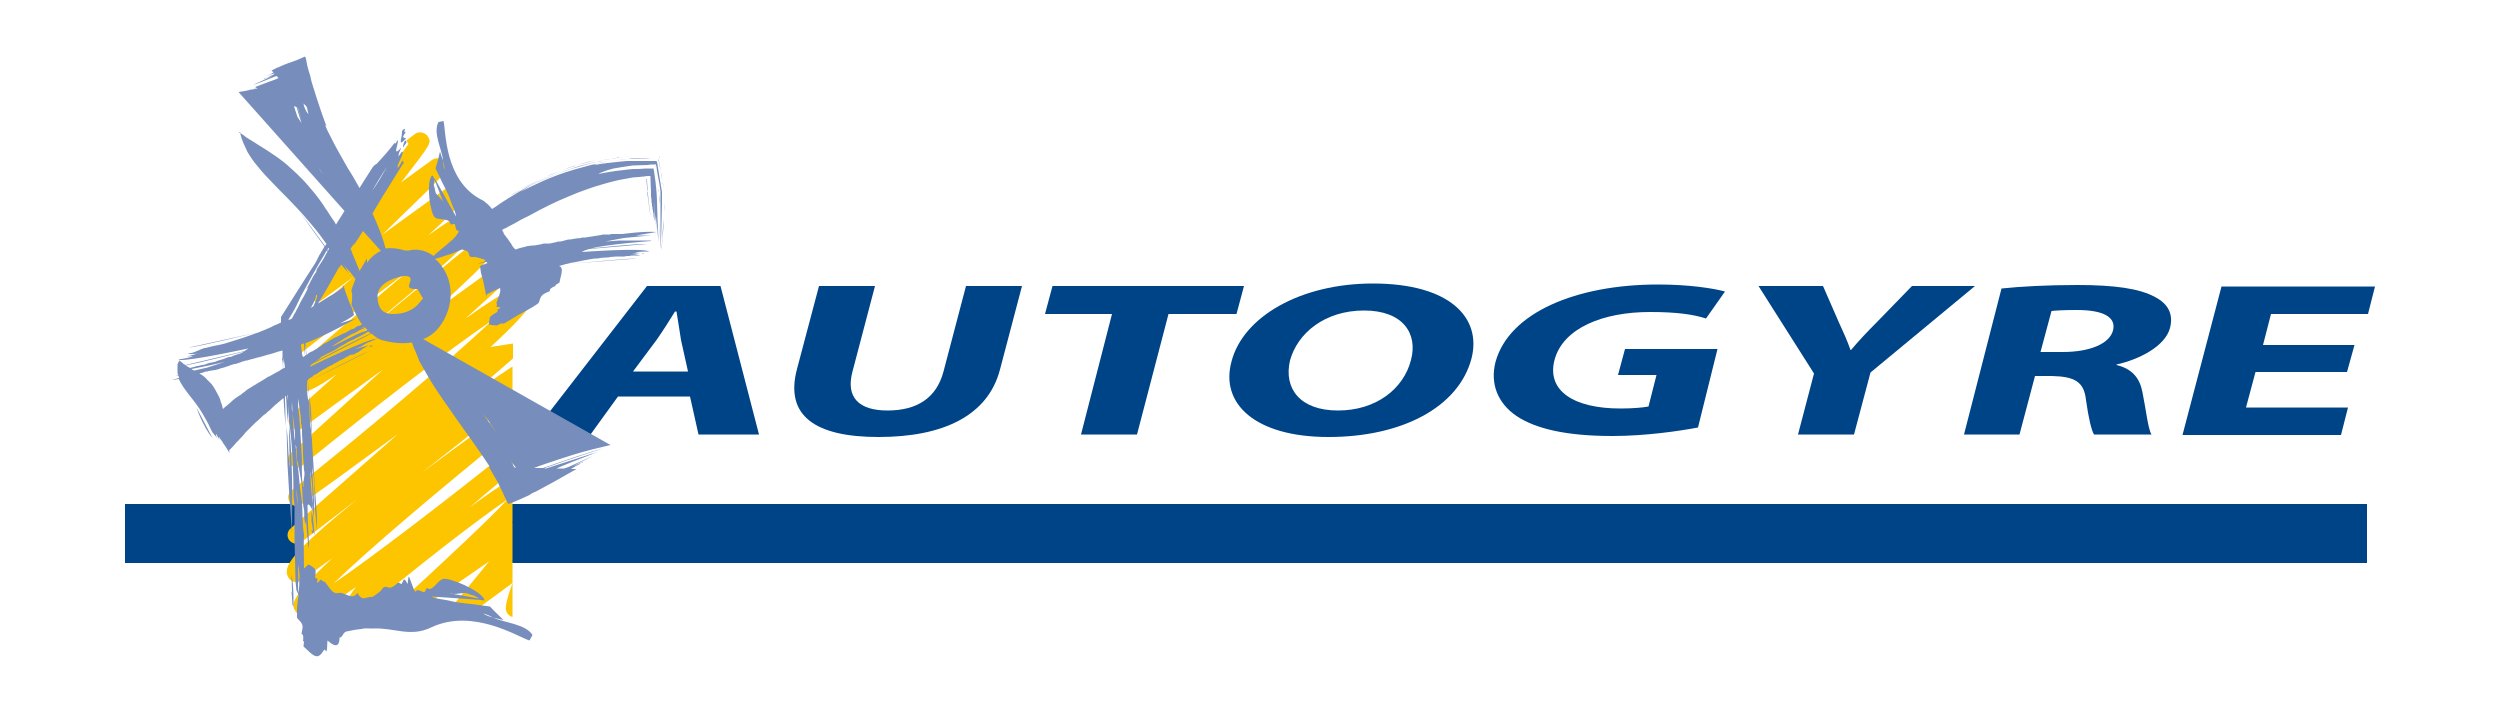 <?xml version="1.0" encoding="utf-8"?>
<!-- Generator: Adobe Illustrator 21.0.2, SVG Export Plug-In . SVG Version: 6.00 Build 0)  -->
<svg version="1.1" id="Calque_2" xmlns="http://www.w3.org/2000/svg" xmlns:xlink="http://www.w3.org/1999/xlink" x="0px" y="0px"
	 viewBox="0 0 500 142.7" style="enable-background:new 0 0 500 142.7;" xml:space="preserve">
<style type="text/css">
	.st0{fill:#004488;}
	.st1{fill:#FDC400;}
	.st2{fill:#778EBC;}
</style>
<rect x="25" y="100.8" class="st0" width="35.4" height="11.8"/>
<rect x="102.4" y="100.8" class="st0" width="371" height="11.8"/>
<path class="st1" d="M98.1,69.4c9.8-9,9-10.1,8.1-11.4c-0.3-0.5-0.8-0.7-1.4-0.8c-0.8-0.1-2.1-0.3-11.7,6.5l9.4-8.5
	c0.7-0.6,0.8-1.6,0.2-2.3c-0.7-1-1.4-1-2.6-0.2l0,0l-0.1,0.1c-0.4,0.3-1,0.6-1.6,1.1l-4.7,3.4c-2.1,1.5-4.5,3.3-7.2,5.2
	c14.1-12.8,13.7-13.4,12.7-14.7c-0.3-0.4-0.8-0.7-1.3-0.7c-1.3-0.2-2.1,0.4-13.3,9.7c-3.8,3.2-9.3,7.7-14.1,11.5
	c1.9-1.6,3.9-3.3,5.8-4.8c18.5-15.4,21.2-18.3,19.5-20.8C95.5,42.3,95,42,94.5,42c-0.5-0.1-1.4-0.2-8.9,5.1c7.1-6.4,7.9-8,6.7-9.5
	c-0.3-0.4-0.7-0.6-1.1-0.7c-0.5-0.1-0.9,0-1.3,0.3l-13.4,9.7c1.6-1.6,3.2-3.1,4.5-4.4c9-8.7,9-8.7,7.9-10.1c-0.6-0.8-1.7-1-2.5-0.4
	l-6.2,4.5c0.1-0.2,0.2-0.3,0.4-0.5c5.7-7.4,5.8-7.5,4.9-8.8c-0.3-0.4-0.7-0.6-1.2-0.7c-0.5-0.1-0.9,0-1.3,0.3c0,0-1.5,1.1-1.7,1.3
	l0.4,0.7c-0.9,1.3-2.5,3.3-3.9,5.1c-7.1,9.2-7.5,9.8-6.4,11.2c0.3,0.4,0.7,0.7,1.2,0.7C60.6,57.7,60.9,58.1,62,59.6
	c0.3,0.4,0.7,0.6,1.1,0.7c0.5,0.1,0.9,0,1.3-0.3l6.4-4.7C58,66.4,56.7,68.1,58.1,70c0.3,0.4,0.7,0.6,1.2,0.7c0.5,0.1,1-0.1,1.3-0.4
	c7.3-5.7,15-11.6,21.3-16.3c-2.7,2.3-5.5,4.6-7.8,6.6c-16,13.4-17.5,15-16,17c0.4,0.5,1,0.9,1.6,0.9c1.4,0.2,3.8-1,7.7-3.7
	c-1.9,1.7-3.6,3.2-4.8,4.3l-3.1,2.8c-0.4,0.3-0.7,0.6-1,0.9l0,0l0,0c-0.8,0.8-1.1,1.5-0.4,2.4c0.3,0.4,0.7,0.6,1.1,0.7
	c0.5,0.1,0.9,0,1.3-0.3c4.5-3.3,10.3-7.5,16.1-11.7L58.3,90.5c-0.7,0.6-0.8,1.7-0.2,2.4c0.6,0.7,1.7,0.8,2.4,0.2
	c13.9-11.3,29.3-23.2,37.9-29c-8.5,8.1-26.5,23.2-40.1,34c-0.5,0.4-0.8,1.1-0.6,1.8c0.2,0.7,0.7,1.2,1.4,1.3
	c0.3,0.1,0.5,0.1,1.3-0.4l0,0c0,0,0.2-0.1,0.4-0.4c1.1-0.7,3.1-2.2,6.9-4.9c3.3-2.4,7.5-5.5,11.9-8.7c-7.3,6.4-15,13.2-21.5,18.9
	c-0.7,0.6-0.8,1.7-0.2,2.4s1.7,0.9,2.4,0.3c3.4-2.6,7.2-5.5,11.2-8.6c-13.1,10.7-15.3,13.6-13.7,15.9c0.3,0.4,0.7,0.6,1.2,0.7
	c0.6,0.1,0.8,0.1,7.5-4.8c-9,8.4-8.2,9.5-7.3,10.8c0.3,0.5,0.8,0.7,1.4,0.8c0.1,0,0.2,0,0.4,0c0.9,0,2.8-0.6,10.2-5.8
	c-2.2,2.7-2.1,3.9-1.4,4.9c0.3,0.4,0.7,0.6,1.2,0.7s1-0.1,1.3-0.4c10.8-9,22.7-18.3,29.2-22.7c-4.5,4.8-12.4,12-16,15.4
	c-1.5,1.4-2.7,2.5-3.6,3.3c-1.5,1.4-2.5,2.4-1.6,3.7c0.3,0.4,0.7,0.6,1.1,0.7c0.5,0.1,0.9,0,1.3-0.3l15.1-10.4
	c-2.1,2.6-4.5,5.5-6.8,8.3c-0.5,0.6-0.5,1.5-0.1,2.2c0.3,0.4,0.7,0.6,1.2,0.7c0.9,0.1,0.9,0.1,10.4-6.9v-4.4c-0.1,0-0.1,0.1-0.2,0.1
	c0.1-0.1,0.1-0.1,0.2-0.2v-7.6h-0.1c0,0,0,0,0.1-0.1v-8.7c-2.3,1.3-5.2,3.3-8.6,5.8c3-2.6,5.8-4.9,7.7-6.5c0.3-0.3,0.6-0.5,1-0.8
	v-4.8c-13.6,10.9-28,21.9-35.9,27.3c7-6.8,21.3-18.9,35.8-30.6v-4.8c-2.9,2-8.2,5.9-18.1,13.2c1-0.8,1.9-1.5,2.8-2.2
	c7.2-5.6,12-9.5,15.3-12.3v-6.7c-1.7,1.1-4.2,2.8-7.9,5.4c2.1-1.9,4-3.6,5.8-5.1c0.8-0.7,1.5-1.3,2.2-1.9v-3L98.1,69.4z"/>
<path class="st1" d="M102.5,116.6c-1.8,5-1.4,5.5-1,6.1c0.2,0.3,0.6,0.6,1,0.7V116.6z"/>
<path class="st0" d="M123.6,79.3l-5.5,7.6h-11.7l23-29.7h14.7l7.7,29.7h-12.1l-1.7-7.6H123.6z M137.6,74.3l-1.4-6.3
	c-0.3-1.8-0.6-4-0.9-5.7H135c-1.1,1.8-2.5,4-3.7,5.7l-4.7,6.3H137.6z"/>
<path class="st0" d="M175,57.2l-4.5,17.1c-1.4,5.2,1.3,7.8,7,7.8c5.9,0,9.8-2.5,11.2-7.8l4.5-17.1h11.2L200,73.9
	c-2.4,9.2-11.3,13.5-24.3,13.5c-12.6,0-18.8-4.2-16.3-13.6l4.4-16.6L175,57.2L175,57.2z"/>
<path class="st0" d="M222.4,62.8H209l1.5-5.6h38.3l-1.5,5.6h-13.6l-6.3,24.1h-11.2L222.4,62.8z"/>
<path class="st0" d="M265.7,87.4c-14.7,0-21.7-6.7-19.4-15.1c2.3-8.9,13.7-15.6,28.3-15.6c15.3,0,21.8,6.8,19.7,15
	C291.7,81.5,280.3,87.4,265.7,87.4L265.7,87.4z M267.6,82.1c7.6,0,13.1-4.3,14.6-10.1c1.4-5.3-1.6-9.9-9.4-9.9s-13.3,4.5-14.8,10
	C256.7,77.7,260,82.1,267.6,82.1L267.6,82.1L267.6,82.1z"/>
<path class="st0" d="M339.6,85.5c-3.7,0.7-10.5,1.7-17.1,1.7c-9.1,0-15.3-1.4-19.2-4c-3.8-2.6-5.3-6.5-4.2-10.8
	c2.7-9.9,16.2-15.5,32.5-15.5c6.4,0,11.2,0.8,13.4,1.4l-3.8,5.4c-2.5-0.8-5.7-1.3-11.2-1.3c-9.4,0-17.4,3.2-19.1,9.6
	c-1.6,6.2,3.9,9.7,13.2,9.7c2.5,0,4.6-0.2,5.6-0.4l1.6-6.3h-7.7l1.4-5.2h18.5L339.6,85.5z"/>
<path class="st0" d="M359.6,86.9l3.2-12.2l-11.1-17.5h12.9l3.1,7.1c1,2.2,1.7,3.7,2.4,5.7h0.1c1.6-1.9,3.2-3.6,5.3-5.7l6.9-7.1H395
	l-20.9,17.3l-3.3,12.4H359.6z"/>
<path class="st0" d="M400.3,57.7c3.7-0.4,9.1-0.7,15.2-0.7c7.4,0,12.4,0.7,15.5,2.4c2.7,1.4,3.7,3.5,3,6.2c-1,3.7-6.2,6.3-10.7,7.3
	V73c3.3,0.8,4.7,2.8,5.2,5.5c0.7,3.4,1.1,7.3,1.8,8.4h-11.5c-0.5-0.8-1.1-3.3-1.6-6.9c-0.4-3.7-2.3-4.7-6.9-4.8H407l-3.1,11.7h-11.1
	L400.3,57.7z M408.1,70.4h4.4c5.6,0,9.4-1.7,10.1-4.3c0.7-2.7-2-4.1-7.2-4.1c-2.7,0-4.3,0.1-5.1,0.2L408.1,70.4z"/>
<path class="st0" d="M469.4,74.4h-18.3l-1.9,7.1h20.4l-1.4,5.5h-31.7l7.8-29.7H475l-1.4,5.5h-19.4l-1.6,6.2h18.3L469.4,74.4z"/>
<path class="st2" d="M81.4,28.7v0.1V28.7C81.5,28.7,81.5,28.7,81.4,28.7z"/>
<path class="st2" d="M81.1,27.8c0,0.1,0,0.2-0.1,0.3c0.1-0.2,0.2-0.4,0.2-0.4h0l0,0c-0.2-0.1-0.5-0.1-0.6-0.4
	c0.1-0.2,0.4-0.6,0.5-0.8c0-0.3-0.2-0.1-0.3-0.2c0.1-0.2,0.3-0.4,0.2-0.4c-0.1-0.2-0.3-0.1-0.6,0.3C80.5,27.4,79.4,29.6,81.1,27.8z"
	/>
<path class="st2" d="M81.3,28.5c0-0.2-0.1-0.4-0.3-0.4c-0.3,0.6-0.4,1-0.4,1.4L81.3,28.5z"/>
<path class="st2" d="M58.4,118.4c0,0,0.1,0,0,0.2C58.4,118.5,58.4,118.5,58.4,118.4c0,0-0.1,0-0.1-0.1c0.1,0.8,0.1,1.8,0.2,2.7
	l0.2,0.3c0-2.3,0-4.5-0.4-6.4C58.3,116.2,58.4,117.1,58.4,118.4z"/>
<path class="st2" d="M59,121.5v0.2C59.1,121.5,59,121.5,59,121.5z"/>
<path class="st2" d="M53.1,15.6C53.1,15.6,53.1,15.6,53.1,15.6c-0.1,0-0.2,0-0.2,0c0,0-0.4,0.3,0,0.1c0.1,0,0.2-0.1,0.3-0.2
	c0,0,0.1,0,0.1-0.1c0,0,0,0,0,0c0,0,0,0,0,0C53.2,15.5,53.2,15.6,53.1,15.6z"/>
<path class="st2" d="M70.1,55.1c-0.1-0.1-0.2-0.2-0.3-0.4c0.1,0.2,0.2,0.3,0.2,0.4C70,55.1,70.3,55.3,70.1,55.1z"/>
<path class="st2" d="M68.5,54l0.3,0.4C68.7,54.3,68.6,54.2,68.5,54z"/>
<path class="st2" d="M132.7,35.9c0.1,0.5,0.2,1.1,0.3,1.5C132.9,36.9,132.8,36.4,132.7,35.9z"/>
<path class="st2" d="M132.7,43.7c-0.2,3.4-0.4,5.9-0.4,6.7c0-0.2,0-0.5,0.1-1c0-0.1,0-0.3,0-0.5c0.1-0.5,0.1-1.1,0.2-1.7
	c-0.1,0.6-0.1,1.1-0.2,1.7c0-0.6,0.1-1.5,0.2-2.4C132.7,45.7,132.7,44.7,132.7,43.7z"/>
<path class="st2" d="M121.9,31.8c0.1,0,0.1,0,0.2,0c-0.1,0-0.2,0-0.3,0l-1,0.2c-0.1,0-0.1,0-0.2,0c0.1,0,0.2,0,0.3,0L121.9,31.8z"/>
<path class="st2" d="M119.4,32.4c0.4-0.1,0.9-0.2,1.3-0.3C120.2,32.2,119.8,32.2,119.4,32.4z"/>
<path class="st2" d="M124.6,31.4l1.3-0.1c0,0-0.1,0-0.1,0L124.6,31.4c-0.4,0-0.6,0.1-0.9,0.1c-0.1,0-0.3,0-0.4,0.1
	c0.2,0,0.4,0,0.5-0.1C124.1,31.5,124.3,31.4,124.6,31.4z"/>
<path class="st2" d="M122.1,31.8c0.4-0.1,0.8-0.1,1.2-0.2C122.9,31.6,122.5,31.7,122.1,31.8z"/>
<path class="st2" d="M131.8,31.3C131.8,31.3,131.7,31.3,131.8,31.3c0,0.1,0,0.2,0.1,0.4C131.9,31.5,131.9,31.4,131.8,31.3z"/>
<path class="st2" d="M101.9,39.2c0,0,0.1,0,0.1-0.1C101.9,39.2,101.9,39.2,101.9,39.2z"/>
<path class="st2" d="M109.4,35.3c0.9-0.4,1.9-0.8,2.9-1.2C111.3,34.5,110.3,34.8,109.4,35.3z"/>
<path class="st2" d="M87.6,50.5c0.4-0.3,0.8-0.7,1.2-1.1C88.4,49.8,88,50.1,87.6,50.5z"/>
<path class="st2" d="M102,39.2c0.3-0.2,1.1-0.6,2.1-1.2C103,38.5,102.3,39,102,39.2z"/>
<path class="st2" d="M104.1,37.9c1-0.5,3-1.6,5.3-2.6C107.1,36.3,105.1,37.3,104.1,37.9z"/>
<path class="st2" d="M112.5,34c1.1-0.4,2-0.7,2.9-1C114.5,33.2,113.6,33.6,112.5,34z"/>
<path class="st2" d="M115.4,33c2-0.5,3.3-0.9,3.8-0.9C118.7,32.1,117.3,32.4,115.4,33z"/>
<path class="st2" d="M132,47.8c0-0.7,0-2-0.1-3.4C131.9,45.9,132,47.1,132,47.8z"/>
<path class="st2" d="M131.8,38.3c0-0.1,0-0.3-0.1-0.4C131.7,38,131.7,38.2,131.8,38.3z"/>
<path class="st2" d="M131.8,38.8c0,0.7,0,1.4,0.1,2C131.9,40.1,131.9,39.5,131.8,38.8z"/>
<path class="st2" d="M131,33.1c0,0.1,0.1,0.3,0.1,0.4C131.1,33.4,131.1,33.2,131,33.1z"/>
<path class="st2" d="M124.9,36.3c-0.9,0.1-1.6,0.2-2.4,0.4C123.3,36.5,124.1,36.4,124.9,36.3z"/>
<path class="st2" d="M129.4,38.2v0.3l0.1,0.4c0.3,2.3,0.5,3.9,0.6,4.4c0-0.5-0.3-2.1-0.5-4.4l-0.1-0.4L129.4,38.2
	c0.1-0.2,0.1-0.3,0.1-0.5l-0.1-1.6V36c0,0,0-0.1,0-0.2l-0.1,0c0,0,0,0.1,0,0.2v0.1l0.1,1.4v0.2C129.4,37.9,129.4,38,129.4,38.2z"/>
<path class="st2" d="M122.5,36.7c-0.5,0.1-1,0.2-1.4,0.3C121.6,36.9,122,36.8,122.5,36.7z"/>
<path class="st2" d="M115.9,38.4c0,0,1.3-0.4,3.2-0.9C117.1,38,115.9,38.4,115.9,38.4z"/>
<polygon class="st2" points="128.2,35.9 129.3,35.8 129.3,35.8 "/>
<path class="st2" d="M116,92.6c0.1,0,0.2-0.1,0.3-0.1c0,0,0,0,0,0c0.1,0,0.1,0,0.2,0c0,0,0.4-0.3,0-0.1c-0.1,0-0.2,0.1-0.3,0.1
	l0.1,0L116,92.6z"/>
<path class="st2" d="M132.9,40.1c0-0.3,0-0.7,0-1c0,0.6,0,1.1,0,1.6C132.9,40.5,132.9,40.3,132.9,40.1z"/>
<path class="st2" d="M132.9,40.7c0,0.6-0.1,1.1-0.1,1.7C132.8,41.9,132.8,41.3,132.9,40.7z"/>
<path class="st2" d="M132.3,50.4c0,0.1,0,0.1,0,0.1C132.3,50.5,132.3,50.5,132.3,50.4z"/>
<path class="st2" d="M131.3,45.5c0-0.2-0.1-0.6-0.2-1.4C131.2,44.8,131.2,45.4,131.3,45.5C131.2,45.5,131.3,46,131.3,45.5z"/>
<path class="st2" d="M132.5,36.5c0.1,0.3,0.1,0.6,0.2,0.9c0,0.1,0.1,0.2,0.1,0.4c-0.1-0.3-0.1-0.6-0.2-1
	C132.6,36.6,132.6,36.6,132.5,36.5z"/>
<path class="st2" d="M132.9,38.3c0,0,0-0.1,0-0.1c0-0.1,0-0.1,0-0.2C132.9,38.1,132.9,38.2,132.9,38.3z"/>
<path class="st2" d="M131.8,32.3v-0.2V32c0-0.1,0-0.1-0.1-0.1h0c0,0,0,0.1,0,0.1c0.1,0.5,0.2,1.1,0.3,1.6c0.2,0.9,0.4,1.9,0.5,2.8
	c-0.2-1-0.4-2.1-0.5-3.1L131.8,32.3z"/>
<path class="st2" d="M62.9,106.8c-0.1-1.1-0.2-2.2-0.3-3.3c-0.1-0.5-0.2-0.9-0.3-1.2c0,0.6,0,1.3,0,2c0.2,1,0.3,1.7,0.3,2
	c0.1,0.2,0.2,0.4,0.3,0.7V106.8z"/>
<path class="st2" d="M62.6,106.3C61.9,105,62.7,107.7,62.6,106.3L62.6,106.3z"/>
<path class="st2" d="M74.4,69.3c0,0,0.4-0.5-0.6,0C74.1,69.3,74.3,69.3,74.4,69.3z"/>
<path class="st2" d="M57.8,84.8C57.8,84.9,57.8,84.9,57.8,84.8c0-0.1,0-0.2,0-0.4C57.8,84.5,57.8,84.7,57.8,84.8z"/>
<path class="st2" d="M58.4,106.7c0.1-7.7,0.1-15.2-0.6-21.8c0,2.9,0.1,5.9,0.2,8.7c-0.3-2.1-0.4-4.2-0.5-6.4
	c-0.1-0.6-0.1-1.3-0.2-1.9c0.1,2.5,0.1,5,0.2,7.6c0.2,4.1,0.5,8.3,0.8,12.4C58.3,105.8,58.4,106.2,58.4,106.7z"/>
<path class="st2" d="M37.8,69.5c1.2,0,13.6-3,13.6-3L37.8,69.5z"/>
<path class="st2" d="M40.6,84.6c0.4,0.8,0.8,1.5,1.2,2.1c0.4,0.6,0.8,1,0.8,1.1l-3.3-6.3C39.3,81.5,39.8,83.1,40.6,84.6z"/>
<path class="st2" d="M131.1,31.7h-0.8c-1,0.1-2.1,0.1-3.1,0.1h-0.8H126h-0.3l-1,0.1l-2.1,0.2c-1.4,0.2-2.7,0.5-4,0.8
	c-1.3,0.3-2.5,0.7-3.7,1c-2.4,0.7-4.5,1.5-6.3,2.3c-1.8,0.8-3.2,1.5-4.2,2c-0.4,0.2-0.7,0.3-0.9,0.5c0.9-0.5,1.8-1.1,2.6-1.6l1-0.5
	l2.8-1.2c1-0.4,2.2-0.9,3.4-1.3c0.3-0.1,0.5-0.2,0.8-0.3c1.6-0.4,3.3-1,5.1-1.4c0.1,0,0.1,0,0.2,0c-0.1,0-0.2,0-0.3,0
	c-1.9,0.4-3.6,0.9-5.1,1.4c-0.3,0.1-0.5,0.2-0.8,0.3c-1.3,0.5-2.4,0.9-3.4,1.3l-2.8,1.2l-1,0.5c-1.3,0.7-2.6,1.5-3.9,2.3
	c-0.3,0.2-0.6,0.3-0.8,0.5c-0.2,0.1-0.3,0.2-0.5,0.3c-0.3,0.2-0.6,0.4-0.9,0.6c-0.5,0.4-1,0.7-1.5,1l0,0c-0.1-0.2-0.3-0.3-0.4-0.5
	c0,0,0,0,0,0c-0.1-0.1-0.3-0.3-0.4-0.4c0,0,0,0-0.1-0.1c-0.1-0.1-0.3-0.2-0.5-0.4c0,0-0.1-0.1-0.1-0.1c-0.2-0.1-0.4-0.3-0.7-0.4
	c-7.4-3.9-7-13.9-7.5-15.7l-1,0.2c-1.2,2.2,0.8,5.7,0.9,7.7c0.2,0.7,0.3,1.2,0.3,1.7c0,0.4-0.2-0.4-0.3-1.7
	c-0.2-0.5-0.4-1.1-0.6-1.8c-0.3,1.3-0.6,2.5-0.9,3.4c0.2,0.4,0.4,0.8,0.6,1.2c0.8,1.9,1.9,3.5,2.5,5.5c0.2,0.7,1,2.1,1,2.9l-4.3-7.7
	c0,0.1,0,0.2,0,0.3l1.7,4.4c0.1,0.2,0.2,0.5,0.3,0.8l-0.3-0.8c-0.4-0.6-0.9-1-1.4-1.6c-0.2-0.4-0.2-1.1-0.4-1.5
	c-0.1-0.4,0-0.9,0.1-1.3l-0.3-0.7c-0.1,0-0.1-0.1-0.2-0.1c-1.3,1.5-0.3,7.8,0.6,8.4c0.6,0.5,2.3,0.2,2.9,0.8c0.2,0.2,0,0.6,0.4,0.6
	c0.2-0.1,0.4-0.1,0.6-0.1c0.4,0.4,0,1.4,0.8,1.3c0,0,0,0,0,0.1c0,0,0,0,0,0c0,0,0,0.1,0,0.1c0,0,0,0,0,0.1c0,0.1-0.1,0.1-0.1,0.2
	c0,0,0,0,0,0c-0.1,0.1-0.1,0.2-0.2,0.3c0,0-0.1,0.1-0.1,0.1c0,0.1-0.1,0.1-0.1,0.2c0,0,0,0.1-0.1,0.1c-0.8,0.7-1.6,1.4-2.2,2
	c0.7-0.6,1.4-1.2,2.1-1.9c0,0,0,0,0,0c-0.2,0.2-0.3,0.4-0.4,0.5c-0.8,0.7-1.5,1.3-2.2,1.8c-0.3,0.3-0.6,0.5-0.8,0.7l0,0
	c0,0,0.1-0.1,0.1-0.1c-0.4,0.3-0.7,0.6-1,0.9c-2.5-1.9-4.9-1.1-4.9-1.1H81c0,0-2.1-0.7-3.9-0.4c-0.6-2.5-1.6-4.8-2.6-7
	c1.5-2.6,3-5,4.7-7.7c0.5-0.8,1-1.6,1.5-2.4c0.4-0.6-0.6,0.2,0-0.8l-0.1,0.1c-0.4,0.7-0.8,1.5-1,1.6c-0.4,0.1,0.4-1.4,0.8-2.4
	c0-0.1,0-0.1,0-0.2c0,0,0.1-0.1,0.2-0.3v-0.1c-0.1,0-0.2-0.1-0.2-0.2l-0.7,1c0-0.4,0.1-0.8,0.4-1.4c0.1-0.1,0.1-0.3,0.2-0.4
	c-1.9,2-0.7-0.3-0.7-1.5c-0.2,0.2-0.3,0.4-0.5,0.7c-0.1,0-0.2-0.1-0.2-0.1c-1.3,1.7-2.2,2.7-3.5,4.1c-0.3,0.3-0.5,0.2-0.9,0.8
	c-0.9,1.4-1.8,2.8-2.6,4.1c0,0,0,0,0,0c-0.8-1.4-1.5-2.7-2.3-3.9c-1.3-2.3-2.6-4.5-3.6-6.6c-0.4-0.7-0.7-1.4-1-2.1l0.3,0.3
	c0,0-0.4-1.1-1-2.8c-0.6-1.7-1.3-3.9-2-6.2l-0.2-0.9l-0.1-0.4l-0.2-0.6c-0.2-0.7-0.4-1.4-0.5-2.1c-0.1-0.3-0.1-0.8-0.3-1
	c-0.3,0.1-0.6,0.3-0.9,0.4c-0.6,0.3-1.2,0.5-1.8,0.7c-0.6,0.2-1.1,0.4-1.6,0.6c-0.2,0.1-0.5,0.2-0.7,0.3c-0.2,0.1-0.3,0.2-0.5,0.2
	c-0.6,0.3-1,0.5-1.2,0.6l0.4,0.4c-0.2,0.1-0.4,0.2-0.5,0.3c-0.4,0.2-0.7,0.4-1,0.5c0,0,0,0,0,0c0.3-0.1,0.8-0.3,1.2-0.5
	c0,0,0,0,0.1,0c0.1,0,0.2-0.1,0.3-0.1l0.1,0.1l-1.8,0.9l1.5-0.6c-0.4,0.2-1.4,0.7-2.3,1.1c-0.9,0.4-1.7,0.8-1.7,0.8
	c0.7-0.2,2.1-0.8,3.9-1.5c0.3-0.1,0.5-0.2,0.8-0.3l0.4,0.4c-0.1,0.1-0.3,0.1-0.4,0.2c-1.9,0.7-3.5,1.3-4.3,1.6l0.3,0.1
	c-0.3,0.1-0.5,0.2-0.8,0.3c0,0,0,0,0,0c0.2-0.1,0.5-0.1,0.8-0.2l0.2,0.1c-0.5,0.1-1,0.2-1.6,0.3c0,0,0,0,0,0c0.1,0,0.3-0.1,0.5-0.2
	c0,0,0,0,0,0c-0.1,0-0.2,0.1-0.3,0.1c0,0,0,0,0,0c-0.1,0-0.1,0-0.2,0.1c-0.8,0.2-1.5,0.3-2.2,0.4l21.2,23.8
	c-0.6,0.9-1.1,1.8-1.7,2.7c-0.2-0.4-0.4-0.7-0.7-1.1c-0.1-0.1-0.1-0.2-0.2-0.3c-0.3-0.5-0.6-0.9-0.9-1.4c-0.1-0.1-0.2-0.3-0.3-0.4
	c-0.5-0.9-1.9-2.8-3.4-4.5c-1.7-2-3.6-3.6-3.6-3.6c-1.4-1.4-4.1-3.2-6.4-4.6c-0.6-0.4-1.1-0.7-1.6-1s-1-0.6-1.3-0.9
	c-0.8-0.5-1.2-0.8-1.2-0.8l0,0l0,0l0.1,0.1H48l0.1,0.2v0.1c-0.1,0,0,0.2,0,0.2c0.3,1.3,0.9,2.4,1.4,3.5c0.6,1,1.2,1.9,1.9,2.7
	c1.3,1.7,2.8,3.1,4.1,4.5c2.7,2.7,5.1,5.2,6.8,7.3c1.3,1.5,2.2,2.8,3,3.9c-0.1,0.1-0.2,0.3-0.3,0.4l-4.8-6.5c0,0,1.9,2.8,3.9,5.5
	c0.3,0.4,0.6,0.8,0.8,1.1c-0.2,0.4-0.5,0.8-0.7,1.2c-0.5,0.7-0.7,1.4-1.2,2.2c-1.1,1.7-2.2,3.4-3.2,5c-1.2,1.9-2.4,3.8-3.6,5.7
	c0,0.4,0,0.8,0,1.1c0,0,0,0,0,0c-0.6,0.3-1.1,0.5-1.6,0.7c0,0-0.1,0-0.1,0.1c-1.1,0.5-2.1,0.9-3.1,1.3c0,0-0.1,0-0.1,0
	c-1,0.4-1.9,0.7-2.8,1c0,0,0,0,0,0c-1.3,0.4-2.5,0.8-3.5,1.1c0,0,0,0,0,0c-0.7,0.2-1.3,0.3-1.8,0.4c0,0,0,0,0,0
	c-0.5,0.1-1,0.2-1.3,0.3c0,0,0,0,0,0c-0.2,0-0.3,0.1-0.4,0.1c0,0,0,0,0,0c-0.1,0-0.2,0-0.3,0.1c0,0,0,0,0,0c-0.1,0-0.1,0-0.2,0
	c0,0,0,0,0,0c0,0-0.1,0-0.1,0c-0.3,0.1-0.5,0.2-0.8,0.3c-0.1,0-0.1,0-0.2,0.1c-0.2,0.1-0.3,0.1-0.5,0.2c-0.1,0-0.1,0-0.2,0.1
	c-0.2,0.1-0.4,0.1-0.5,0.2c0,0-0.1,0-0.1,0c-0.1,0-0.2,0.1-0.3,0.1c-0.1,0-0.1,0-0.2,0c-0.1,0-0.1,0-0.2,0.1c0,0-0.1,0-0.1,0
	c-0.1,0-0.2,0-0.2,0.1c0,0,0,0,0,0c0.2,0,0.5,0,0.8,0c0,0,0,0,0,0c0.9,0,1.9-0.1,1.9-0.1l-1.1,0.1l-1.8,0.5l1.2-0.1
	c-0.6,0.4-3,0.7-3,0.7c0.1,0,0.1,0,0.2,0l0.1,0.1l0.1,0.2c-0.1-0.1-0.1-0.1-0.1-0.1v0.1l-0.1,0.1c-0.1,0-0.1,0.1-0.1,0.1
	c-0.1,0.2-0.1,0.3-0.2,0.5c0,0.1,0,0.1,0,0.2c0,0.1,0,0.2,0,0.3c0,0.1,0,0.2,0,0.2c0,0.1,0,0.1,0,0.2c0,0.1,0,0.2,0,0.3
	c0,0-0.1,0-0.1,0c0,0,0,0,0.1,0c0,0.1,0,0.3,0,0.4c0,0.2,0.1,0.3,0.1,0.5c-0.3,0.1-0.4,0.1-0.4,0.1c0,0,0.1,0,0.2,0
	c0.1,0,0.2,0,0.3,0c0,0.2,0.1,0.3,0.1,0.5c0,0,0,0,0,0L34.4,76c0.2,0,0.4,0,0.7-0.1c0,0,0,0,0,0c0.2,0,0.5-0.1,0.7-0.1
	c0,0.1,0.1,0.2,0.1,0.3c0.5,1,1.1,1.8,1.7,2.6c1.2,1.5,2.2,2.8,2.9,4c0.7,1.2,1.2,2.1,1.5,2.8c0.3,0.6,0.5,1,0.5,1
	c0.2,0.2,0.4,0.4,0.5,0.6c0,0,0.1,0.1,0.1,0.1c0.1,0.1,0.2,0.3,0.3,0.4c0,0,0,0,0,0c0.1,0.1,0.1,0.1,0.2,0.2c0,0,0,0,0,0
	c0,0,0-0.1-0.1-0.1c0,0,0-0.1-0.1-0.1c0-0.1-0.1-0.2-0.1-0.3c0-0.1-0.1-0.2-0.1-0.2c0,0,0,0,0-0.1c0-0.1,0-0.1,0-0.2l0.1,0.1
	l0.1,0.2l0.5,0.8c0,0,0-0.2-0.1-0.3c0-0.1,0-0.1,0-0.2l0.1,0.1l0,0c0.1,0.2,0.2,0.4,0.4,0.6c0.2,0.3,0.4,0.6,0.4,0.6
	c0,0,0-0.1-0.1-0.1l0.5,0.7c1.3,2.2,0.7,0.8,0.7,0.8c0.5-0.5,1-1,1.4-1.5c0.1-0.2,0.3-0.3,0.4-0.4c0.3-0.4,0.7-0.7,1-1.1
	c0.2-0.2,0.3-0.3,0.4-0.5c0.4-0.4,0.7-0.7,1.1-1.1c0.1-0.1,0.2-0.2,0.3-0.3c0.5-0.5,0.9-0.9,1.4-1.3c0,0,0.1-0.1,0.1-0.1
	c0.4-0.4,0.8-0.8,1.3-1.1c0.1-0.1,0.2-0.2,0.3-0.3c0.4-0.3,0.7-0.6,1.1-1c0.1-0.1,0.2-0.1,0.2-0.2c0.7-0.6,1.3-1.1,1.9-1.6
	c0.1,2,0.3,3.8,0.4,5.7c0-1.7,0-3.4-0.1-5.2c0-0.3,0-0.5,0-0.8c0.1,0,0.1-0.1,0.2-0.1c0.1,1.9,0.2,3.8,0.4,5.2c0-1.1,0-2.3,0-3.5
	c0-0.6-0.1-1.2-0.2-1.8c0,0,0.1-0.1,0.1-0.1c0,0,0,0,0,0c0.1,2.4,0.2,4.9,0.5,6.6c0.5,4.2,0.7,8.9,0.7,13.8c0.1,0.6,0.1,1.3,0.2,1.9
	c0,2,0,4.1,0,6.1c0.1,2.9,0.1,5.8,0.2,8.8c0.1,0.7,0.1,1.4,0.2,1.9c0.2,0.3,0.3,0.6,0.4,0.9c0,0.2,0,0.5-0.1,0.7
	c0,0.3-0.1,0.6-0.1,0.9c0,0.4-0.1,0.7-0.1,1.1c0,0.1,0,0.3,0,0.4c0,0.4,0,0.9,0,1.3c0,0.5,0.8,0.7,1.1,1.7c0.1,0.3-0.1,1-0.2,1.7
	c0.4,0,0.4,0.8,0.3,1.4c0.1,0.1,0.2,0.1,0.2,0.1c0,0.2-0.1,1-0.1,1c1.1,0.9,2.3,2.6,3.3,1.7c0.2-0.1,0.6-0.7,0.8-1
	c0.1-0.2,0.4,0.2,0.5,0.3c0.2-0.7,0.1-1.4,0.2-2.2c0.8,0.7,2.4,2,2.4-0.6c0.6,0.1,0.7-1.1,1.4-1.2c0.9-0.2,1.9-0.4,3-0.5
	c0.6-0.2,1.2-0.1,1.7-0.1c0.2,0,0.4,0,0.6,0c4.3-0.2,7.4,1.8,11.6-0.2c8.4-4,17.6,2,19.7,2.6l0.6-1.1c-1.3-2.2-5.9-2.5-7.9-3.5
	c-0.8-0.2-1.3-0.4-1.8-0.7c-0.4-0.2,0.5,0,1.8,0.7c0.6,0.2,1.3,0.3,2.1,0.5c-1-1-2-1.9-2.7-2.7c-0.5-0.1-1-0.1-1.5-0.2
	c-2.3-0.4-4.5-0.4-6.8-1c-0.8-0.2-2.6-0.3-3.4-0.8l10,0.7l0,0l0.4,0.1c0.1,0,0.2-0.1,0.2-0.1c-0.6-1.9-7.2-4.6-8.3-4.2
	c-0.9,0.2-1.7,1.8-2.6,2c-0.3,0.1-0.6-0.4-0.8,0c0,0.2-0.1,0.4-0.3,0.6c-0.6,0.1-1.3-0.8-1.8-0.1c-0.3,0.3-1.3-3.6-1.4-2.9
	c-0.3,2.6-0.1,0.7-0.9,0.5c-0.1-0.1-0.4,1-0.6,0.9c-0.7-0.7-0.9,0.2-1.6,0.5c-1.1,0.8-1.4-0.8-2.4,0.8c-0.1,0.2-1.7,1.3-1.7,1.3
	c-1.2-0.2-2,1.1-3-0.8c-1.1,1.6-2.6-0.3-3.8,0c-1.2,0.3-1.7-1-2.7-2.2c-0.3-0.2-0.5-0.1-0.7-0.4c-0.2-0.4-0.6,0.7-0.9,0.5l0.1-0.7
	c-0.1-0.1-0.3-0.2-0.4-0.2c-0.1-0.1-0.1-0.3,0-0.5c0-0.5,0.1-1-0.1-1.3c-0.4-0.4-0.8-0.7-1.3-0.9c-0.3,0.3-0.6,0.5-0.9,0.8
	c0-2.3-0.1-4.5,0-6.8v-0.1c-0.4-1.9-0.2-4.9-0.5-7.2c-0.4-2.3-0.5-4.6-0.8-7c0,0.3,0,0.7,0,1c0,0,0-0.1,0-0.1
	c-0.2-1.3-0.2-3-0.4-4.6c0.3,0.7,0.3,2,0.3,3.2c0.1-0.2,0.1,0.5,0.2,0.5c0.3,1.5,0.5,2.9,0.7,4c0.3,1.8,0.1,3.7,0.5,5.3
	c0.1,0.5,0,1.4,0.1,2.1c0.1,0.3,0.1,0.6,0.2,0.9c0.1-0.3,0.1-0.7,0.1-1c0-0.2,0.4,5.9,0.6,5.7c0,0,0-0.1,0-0.2c0-0.1,0-0.3,0-0.6
	c0-0.5-0.1-1.2-0.1-2.1c-0.1-1.7-0.2-3.8-0.2-5.6c0.2-0.7,0.9,0.6,1,1.1c0-0.5,0-1,0-1.4l-0.2-2.5c-0.1-1.3-0.2-2.7-0.3-4.1
	c0.1,0.4,0.1,0.7,0.2,1.1c0,0.1,0.1,0.3,0.1,0.5c0.2,1.5,0.2,3.2,0.2,5l0.2,2.8v0.1c0.1-1.2,0.1-2.4,0.1-3.6
	c-0.1-2.2-0.3-4.5-0.4-6.7c0.1,0.4,0.1,0.7,0.2,1.1c0.3,1.5,0.3,3.5,0.3,5.5c0.1,2.1,0.3,4.1,0.5,6.1c0-1.3,0-2.9-0.1-4.2
	c-0.4-4.7-0.6-9.2-0.9-13.6c0-0.2,0-0.5,0-0.7l-0.1-0.2c0-0.3,0-0.5,0-0.8c0,0,0,0,0,0c0-2.4,0-4.7-0.4-7c0-0.2-0.1-0.5-0.1-0.8
	c0.1,2.4,0.3,4.8,0.4,7.1c-0.1-0.4-0.2-0.8-0.2-1.2c-0.1-1.4-0.1-3-0.2-4.4c-0.1,0.2-0.1-0.5-0.2-0.5c-0.2-1-0.2-2.1-0.2-3.3
	l0.2-0.1c0,0.5,0.1,1,0.1,1.5c0,0.2,0,0.5,0.1,0.8c0-0.8-0.1-1.6-0.2-2.4l12.1-6c-1,0.3-9.4,4.6-12.1,6c0-0.1,0-0.3,0-0.4
	c0.3-0.2,0.5-0.4,0.8-0.5c0.1-0.1,0.2-0.1,0.2-0.2c0.2-0.2,0.5-0.3,0.7-0.4c0.1-0.1,0.2-0.1,0.3-0.2c0.2-0.1,0.4-0.3,0.6-0.4
	c0.1-0.1,0.2-0.1,0.3-0.2c0.2-0.1,0.4-0.2,0.6-0.3c0.1-0.1,0.2-0.1,0.3-0.2c0.2-0.1,0.4-0.2,0.5-0.3c0.1,0,0.2-0.1,0.3-0.1
	c0.2-0.1,0.4-0.2,0.5-0.3c0.1,0,0.1-0.1,0.2-0.1c0.2-0.1,0.4-0.2,0.6-0.3c0,0,0.1,0,0.1-0.1c0.4-0.2,0.8-0.4,1.2-0.6
	c0,0,0.1,0,0.1-0.1c0.1-0.1,0.3-0.1,0.4-0.2c0,0,0.1,0,0.1-0.1c0.1,0,0.2-0.1,0.3-0.1c0,0,0.1,0,0.1-0.1c0.1,0,0.2-0.1,0.2-0.1
	c0,0,0.1,0,0.1,0c0.1,0,0.1,0,0.2-0.1c0,0,0.1,0,0.1,0c0.1,0,0.1,0,0.1,0c0,0,0,0,0.1,0c0,0,0.1,0,0.1,0c0,0,0,0,0,0c0,0,0,0,0.1,0
	c0.2-0.2,0.5-0.3,0.7-0.4c0.1,0,0.1-0.1,0.2-0.1c0.2-0.1,0.3-0.2,0.4-0.3c0,0,0.1-0.1,0.1-0.1c0.2-0.1,0.3-0.2,0.4-0.3
	c0.1,0,0.1-0.1,0.2-0.1c0.1,0,0.1-0.1,0.2-0.1c0.3-0.2,0.5-0.3,0.7-0.4c0,0,0,0,0,0c0,0,0,0,0,0c-0.1,0-0.2,0-0.4,0.1c0,0,0,0,0,0
	c-0.8,0.2-1.9,0.5-2.2,0.6c0,0,0,0,0,0c0,0-0.1,0-0.1,0l1-0.4l1.6-0.9L72.6,69c0.1,0,0.2-0.1,0.3-0.2c0,0,0.1,0,0.1,0
	c0.1-0.1,0.2-0.1,0.3-0.2c0,0,0.1,0,0.1,0c0.1-0.1,0.2-0.1,0.4-0.2c0,0,0.1,0,0.1,0c0.1-0.1,0.3-0.1,0.4-0.2c0,0,0.1,0,0.1,0
	c0.1-0.1,0.3-0.1,0.4-0.2c0,0,0,0,0,0c0.1-0.1,0.2-0.1,0.4-0.2c0,0,0,0,0.1,0c0.1,0,0.2-0.1,0.2-0.1c0,0,0.1,0,0.1,0c0,0,0,0,0,0
	c0.2,0.1,0.5,0.2,0.7,0.3c2.2,0.6,4.1,0.8,6.1,0.5c0.2,0.6,0.4,1.2,0.7,1.8c0.1,0.2,0.1,0.3,0.2,0.5c0.2,0.4,0.4,0.9,0.5,1.3
	c0.8,1.4,1.6,2.9,2.4,4.2c1.7,2.7,3.5,5.2,5.1,7.5c2.5,3.5,4.8,6.7,6.7,9.6l-0.2,0c0,0,0.6,1.1,1.6,2.8c0,0,0,0,0-0.1
	c0.4,0.8,0.7,1.6,1.2,2.5c0.2,0.5,0.4,1,0.7,1.5c0.1,0.2,0.2,0.5,0.4,0.7c0.2-0.1,0.5-0.2,0.8-0.3c1-0.4,2.1-0.9,3.2-1.4l0.8-0.5
	l0.7-0.3c0.4-0.2,0.9-0.5,1.3-0.7c3.4-1.8,6.2-3.5,6.8-3.8l-1.1,0c0.1-0.1,0.2-0.1,0.3-0.2c0.2-0.1,0.4-0.2,0.5-0.3
	c0.1,0,0.1-0.1,0.2-0.1c0.2-0.1,0.3-0.2,0.4-0.2c0,0,0,0,0,0l0.5-0.3c0,0-0.1,0-0.1,0c0,0,0,0,0,0c0,0,0,0,0,0
	c0.1-0.1,0.2-0.1,0.3-0.2l-1.6,0.7c0.4-0.3,1.5-0.8,2.5-1.3c0.9-0.5,1.8-0.9,1.8-0.9c-0.7,0.3-2.2,1-4.2,1.9c-0.6,0.3-1.3,0.6-2,0.8
	l-1.5,0c0.3-0.1,0.6-0.3,0.9-0.4c1.6-0.7,3.2-1.3,4.5-1.8c2-0.8,3.3-1.3,3.3-1.3c-0.3,0.1-1,0.4-2.1,0.7c0.2-0.1,0.4-0.2,0.6-0.2
	l-9.3,3l-0.3,0c0,0,0.1,0,0.1-0.1c5.8-2.1,11.6-3.9,11.6-3.9c-0.4,0.1-1.5,0.4-3.1,0.9c-1.6,0.5-3.7,1.2-6,2c-0.9,0.3-1.9,0.7-2.9,1
	l-1.8,0c2-0.8,3.5-1.2,4-1.4c0,0,1.7-0.6,4-1.3c2.3-0.7,5.1-1.4,7.3-1.9L84.6,67.8c0.4-0.1,0.8-0.3,1.1-0.5c3.2-1.7,6.2-8,3.2-13.2
	c-0.6-1-1.2-1.8-1.9-2.3c1-0.3,1.9-0.6,2.8-0.9c0,0,0.1,0,0.1,0c0.9-0.3,1.7-0.7,2.5-1c0.1,0,0.2,0,0.3,0.1c0,0,0.1,0,0.1,0
	c0.1,0,0.2,0.1,0.3,0.1c1.3,0.4,0,1.5,1.9,1.3c0.2,0,1.9,0.5,1.9,0.5c0,0.1,0.1,0.2,0.2,0.3c-0.1,0-0.1,0-0.2,0.1
	c-0.8,0.3-1.3,0.4-1.3,0.4l0.4-0.1c-0.2,0.1-0.3,0.1-0.4,0.2c0,0,0,0,0,0l1.5-0.4l0.1,0l0.1,0c0.1,0.1,0.1,0.1,0.2,0.2
	c-0.2,0.1-0.3,0.1-0.5,0.2c0,0,0,0,0,0c-0.1,0.1-0.2,0.1-0.3,0.1c0,0,0,0,0,0c-0.3,0.1-0.5,0.2-0.6,0.3c0,0,0,0,0,0c0,0-0.1,0-0.1,0
	c0,0,0,0,0,0c0,0,0,0,0,0c0,0,0,0,0,0c0,0,0,0,0,0l0.2,1.4l0.4,1.4l0.4,1.9c0.4,2.5,0.3,1,0.3,1c0.9-0.5,1.8-0.9,2.7-1.3
	c0.2,0.6-0.1,1.4-0.5,2.3c0,0,0,0,0,0.1c-0.1,0.2-0.1,0.3-0.2,0.5c0,0.3,0.2,0.4,0,0.7c-0.2,0.3,0.8,0.1,0.8,0.4l-0.6,0.3
	c0,0.1,0,0.3,0,0.4c0,0.1-0.2,0.2-0.4,0.3c-0.4,0.2-0.8,0.5-1.1,0.8c-0.1,0.5-0.2,1-0.2,1.5c0.5,0.1,1.1,0.2,1.6,0.2
	c0.3-0.2,0.6-0.3,0.8-0.4h0.6c0.6-0.3,1.3-0.8,1.7-1c1.7-1.1,3.6-1.9,5.1-3c0.4-0.3,0.2-1,0.9-1.7c0.2-0.2,0.8-0.5,1.5-0.8
	c-0.2-0.3,0.4-0.8,1.1-1c0-0.1,0-0.2,0-0.2c0.2-0.1,0.8-0.5,0.8-0.5c0.2-1.3,1-3-0.1-3.3c0,0,0,0,0,0c0,0,0,0,0,0
	c0.5-0.1,1-0.3,1.4-0.4c0,0,0.1,0,0.1,0c0.4-0.1,0.8-0.2,1.2-0.3c0.1,0,0.1,0,0.2,0c1.3-0.3,2.5-0.5,3.6-0.7c0,0,0.1,0,0.1,0
	c0.3-0.1,0.7-0.1,1-0.1c0,0,0,0,0,0c0.7-0.1,1.3-0.2,1.8-0.2c0,0,0.1,0,0.1,0c0.3,0,0.5,0,0.7-0.1c0,0,0,0,0,0
	c0.5,0,0.9-0.1,1.3-0.1c0,0,0.1,0,0.1,0c0.1,0,0.3,0,0.4,0c0,0,0,0,0.1,0c0.3,0,0.5,0,0.7,0c0,0,0,0,0.1,0c0.1,0,0.1,0,0.1,0
	c0,0,0,0,0,0c0,0,0.1,0,0.1,0c0.3-0.1,0.5-0.1,0.7-0.1c0.1,0,0.1,0,0.2,0c0.1,0,0.3,0,0.4-0.1c0.1,0,0.2,0,0.2,0c0.1,0,0.2,0,0.3,0
	c0.1,0,0.1,0,0.2,0c0.1,0,0.2,0,0.2,0c0.1,0,0.3,0,0.4,0c0,0,0.1,0,0.1,0c0.1,0,0.1,0,0.2,0c0,0,0,0,0,0c0.1,0,0.1,0,0.2,0
	c0,0,0,0,0,0c0,0,0,0,0,0c-0.1,0-0.2-0.1-0.3-0.1c0,0,0,0,0,0c-0.4-0.1-0.9-0.2-1.3-0.2l1.7-0.2l-1.1-0.1c0.6-0.2,2.9-0.2,2.9-0.2
	c-1.6-0.8-13.5,0.1-13.5,0.1c0.2-0.2,0.7-0.4,1.5-0.6l11.5-1c-1.8-0.1-8.4,0.6-11.3,0.9c3.7-0.9,12.2-1.5,12.2-1.5
	c0,0-0.1,0-0.2-0.1c0,0,0,0-0.1,0c0,0-0.1,0-0.2,0c0,0-0.1,0-0.1,0c-0.1,0-0.1,0-0.2,0c0,0-0.1,0-0.1,0c-0.1,0-0.2,0-0.2,0
	c-0.1,0-0.1,0-0.2,0c-0.1,0-0.2,0-0.3,0c-0.1,0-0.1,0-0.2,0c-0.1,0-0.2,0-0.4,0c0,0-0.1,0-0.1,0c-0.2,0-0.4,0-0.5,0c0,0-0.1,0-0.1,0
	c-0.2,0-0.3,0-0.5,0c-0.1,0-0.1,0-0.2,0c-0.1,0-0.3,0-0.4,0c-0.1,0-0.1,0-0.2,0c-0.2,0-0.3,0-0.5,0c-0.1,0-0.1,0-0.2,0
	c-0.2,0-0.3,0-0.5,0c-0.1,0-0.1,0-0.2,0c-0.2,0-0.4,0-0.6,0c0,0-0.1,0-0.1,0c-1,0.1-2,0.1-2.9,0.2c0,0,0,0,0,0l1.5-0.3l2.2-0.4
	c2.8-0.3,5.3-0.5,5.6-0.5c0,0,0,0,0,0c-0.1,0-0.1,0-0.2,0c0,0-0.1,0-0.1,0c-0.1,0-0.1,0-0.2,0c0,0-0.1,0-0.1,0c-0.1,0-0.2,0-0.2,0
	c-0.1,0-0.1,0-0.2,0c-0.1,0-0.2,0-0.3,0c-0.1,0-0.1,0-0.2,0c-0.2,0-0.3,0-0.5,0c-0.1,0-0.2,0-0.3,0c-0.1,0-0.2,0-0.3,0
	c-0.1,0-0.3,0-0.4,0c-0.1,0-0.1,0-0.2,0l4.1-0.7c-2.6-0.2-6.8,0.4-6.8,0.4c-0.1,0-0.2,0-0.4,0c-0.1,0-0.2,0-0.2,0c0,0-0.1,0-0.1,0
	c-0.1,0-0.2,0-0.3,0c0,0-0.1,0-0.1,0c-0.1,0-0.2,0-0.3,0c0,0-0.1,0-0.1,0c-0.1,0-0.2,0-0.2,0c-0.1,0-0.2,0-0.3,0c0,0-0.1,0-0.1,0
	c-0.1,0-0.3,0-0.4,0.1c-0.1,0-0.2,0-0.2,0c-0.1,0-0.2,0-0.3,0c-0.1,0-0.2,0-0.3,0c-0.1,0-0.2,0-0.3,0c-0.1,0-0.1,0-0.2,0
	c-0.1,0-0.3,0-0.4,0.1c0,0-0.1,0-0.1,0c-0.4,0.1-0.8,0.1-1.2,0.2c-0.2,0-0.3,0-0.5,0.1c-0.1,0-0.1,0-0.2,0c-0.4,0.1-0.8,0.1-1.2,0.2
	c-0.1,0-0.1,0-0.2,0c-0.1,0-0.2,0-0.3,0c-0.1,0-0.3,0-0.4,0.1c0,0,0,0,0,0c0,0,0,0,0,0c-0.4,0-1.2,0.1-2.2,0.3c-0.1,0-0.1,0-0.2,0
	c-0.1,0-0.3,0-0.5,0.1c-0.1,0-0.2,0-0.3,0.1c-0.1,0-0.3,0-0.4,0.1c-0.2,0-0.4,0.1-0.6,0.1c-0.1,0-0.1,0-0.2,0c0,0,0,0,0,0
	c0,0,0,0,0,0c-0.1,0-0.3,0-0.4,0.1c-0.1,0-0.3,0-0.4,0.1c-0.2,0-0.3,0-0.5,0.1c-0.2,0-0.4,0.1-0.6,0.1c0,0-0.1,0-0.1,0
	c-0.1,0-0.1,0-0.2,0c-0.1,0-0.2,0-0.2,0c0,0,0,0,0,0c-0.1,0-0.2,0-0.3,0c0,0,0,0,0,0c-0.1,0-0.1,0-0.2,0c0,0-0.1,0-0.1,0
	c-0.3,0.1-0.5,0.1-0.8,0.2c-0.6,0.1-1.1,0.2-1.3,0.2c-0.1,0-0.2,0-0.2,0c0,0-0.1,0-0.1,0c-0.2,0-0.5,0.1-0.7,0.1c0,0-0.1,0-0.1,0
	c-0.2,0-0.4,0.1-0.7,0.2c0,0-0.1,0-0.1,0c-0.2,0.1-0.5,0.1-0.8,0.2c0,0,0,0,0,0c-0.3,0.1-0.6,0.2-0.9,0.3c0,0,0,0,0,0
	c-0.4-0.3-0.7-0.8-0.9-1.2c-0.1-0.1-0.2-0.3-0.3-0.4c-0.1-0.2-0.3-0.4-0.4-0.6c0,0-0.1-0.1-0.1-0.1c-0.1-0.1-0.2-0.3-0.3-0.4
	c0,0,0-0.1-0.1-0.1c-0.1-0.2-0.2-0.3-0.3-0.5c0,0,0-0.1,0-0.1c-0.1-0.2-0.2-0.3-0.3-0.5c0,0,0,0,0,0c0.3-0.2,0.5-0.3,0.8-0.4
	c0.2-0.1,0.3-0.2,0.5-0.3c0.6-0.3,1.2-0.6,1.7-0.9c0.8-0.5,1.7-0.9,2.5-1.3c2.7-1.5,5.3-2.8,7.8-3.8c2.5-1.1,4.9-1.9,7-2.5
	c1.1-0.3,2.1-0.6,3.1-0.8c0.9-0.2,1.8-0.3,2.7-0.5c0.9-0.1,1.6-0.1,2.3-0.2c0.4-0.1,0.7-0.1,1-0.1h0.2c0.1,0,0.1,0.1,0.1,0.2
	c0,0.1,0,0.3,0,0.4c0,1.1,0.1,2,0.1,2.5s0,0.9,0,0.9c0,0.3,0.1,0.6,0.1,0.8c0,0.1,0,0.2,0,0.3c0,0.2,0,0.3,0.1,0.5
	c0,0.1,0,0.1,0,0.2c0,0.2,0,0.3,0.1,0.5c0,0.1,0,0.1,0,0.2c0,0.1,0,0.3,0.1,0.4c0,0.1,0,0.1,0,0.2c0,0.1,0,0.2,0.1,0.4
	c0,0.1,0,0.2,0,0.2c0,0.1,0,0.1,0,0.2c0.1,0.4,0.1,0.8,0.2,1.1c0,0,0,0,0,0c0-0.2,0-0.4,0-0.6c0,0,0-0.1,0-0.1c0-0.2,0-0.4,0-0.6
	c-0.1-1.3-0.1-2.5-0.1-2.5l0.1,1.8l0.4,3l-0.1-1.9c0.1,0.6,0.2,1.8,0.3,3c0.1,1.2,0.2,2.2,0.2,2.2c0-0.7-0.1-2.5-0.2-4.8
	c-0.1-2.4,0-4.9-0.6-8.8l-0.1-0.7c-0.1-0.3,0-0.6-0.3-0.5c-0.5,0-0.9,0-1.3,0c-0.9,0.1-1.7,0.1-2.5,0.1c-1.4,0.1-2.5,0.3-3.6,0.4
	c-2.1,0.3-3.4,0.6-3.4,0.6c0.2-0.2,0.8-0.4,1.6-0.7c0.4-0.1,0.9-0.3,1.4-0.4c0.6-0.1,1.2-0.2,1.8-0.3c0.6-0.1,1.2-0.2,2-0.3
	c1,0,2-0.1,3-0.1c0.5-0.1,1-0.1,1.5-0.1c0.1,0,0.2-0.1,0.2,0V33l0.1,0.4l0.1,0.8c0.2,1.1,0.4,2.2,0.6,3.3l0.1,0.8v0.6
	c0,0.4,0,0.7,0,1.1c0,0.8,0,1.5,0,2.2c0,1.4,0,2.7,0,3.8c0,2.2,0,3.7,0,3.7c0.1-0.5,0.1-2.3,0.2-4.8c0-1.3,0.1-2.7,0.1-4.2
	c0-0.8,0-1.5,0-2.3c-0.2-1.1-0.4-2.4-0.6-3.6c-0.1-0.7-0.2-1.3-0.3-1.9l-0.1-0.5c-0.1-0.1-0.1-0.2-0.1-0.2h-0.2h-0.9
	c-1.2,0-2.3,0-3.4,0c-0.3,0-0.5,0-0.8,0h-0.6c-0.4,0-0.8,0.1-1.1,0.1c-0.6,0.1-1.3,0.1-1.9,0.2c-0.3,0-0.5,0.1-0.8,0.1
	c-0.1,0-0.1,0-0.2,0c-0.2,0-0.3,0.1-0.5,0.1c-0.1,0-0.1,0-0.2,0c-0.2,0-0.4,0.1-0.6,0.1c0,0-0.1,0-0.1,0c-0.1,0-0.3,0.1-0.4,0.1
	c-0.1,0-0.1,0-0.2,0c-0.1,0-0.1,0-0.2,0c-0.1,0-0.1,0-0.2,0c-0.1,0-0.1,0-0.2,0c0,0-0.1,0-0.1,0c0,0,0,0,0,0c0.2,0,0.4-0.1,0.7-0.2
	c0,0,0.1,0,0.1,0c0.2,0,0.4-0.1,0.6-0.1c0.9-0.2,2-0.5,3.4-0.6c0.7,0,1.4-0.1,2.2-0.2c0.3-0.1,1-0.1,1.6-0.1c0.6,0,1.2,0,1.8,0
	c0.7,0,1.3,0,1.9,0h0.5l0,0C131.6,31.7,131.3,31.7,131.1,31.7z M59.6,21.6c0.1,0.5,0.3,1,0.4,1.4c0.2,0.6,0.3,0.9,0.3,0.9
	c-0.1-0.2-0.4-1.1-0.8-2.4L59.6,21.6z M59.5,23.4c-0.2-0.7-0.5-1.4-0.7-2.2l0.5,0.2c0.3,1.1,0.7,2.2,1,3.2L59.5,23.4z M60.8,21.2
	c0-0.2-0.1-0.3-0.1-0.5l0.6,0.6c0.1,0.3,0.2,0.5,0.2,0.7c0.1,0.5,0.2,0.8,0.2,0.8C61.5,22.7,61.1,22.1,60.8,21.2z M64.2,34.4
	c0,0-0.3-0.5-0.7-1.4c0.3,0.7,0.7,1.3,1,1.9C64.4,34.7,64.3,34.6,64.2,34.4z M36.9,72.9c-0.2-0.1-0.3-0.2-0.5-0.4
	c-0.3-0.2-0.5-0.4-0.6-0.5c2.4,0.2,13.8-2.3,13.8-2.3c0,0.1-0.1,0.1-0.2,0.2c0,0,0,0-0.1,0c-0.1,0.1-0.2,0.1-0.2,0.2c0,0,0,0,0,0
	c0,0-0.1,0-0.1,0.1L37.1,73C37,73,36.9,72.9,36.9,72.9z M37.1,73.1c3.1-0.6,10.1-2.4,11.8-2.8c-0.1,0-0.2,0.1-0.3,0.1
	c0,0-0.1,0-0.1,0.1c-0.1,0.1-0.3,0.1-0.4,0.2c0,0-0.1,0-0.1,0c-0.2,0.1-0.4,0.1-0.6,0.2c0,0-0.1,0-0.2,0.1C47.1,71,47,71,46.8,71.1
	c-0.1,0-0.1,0-0.2,0.1c-0.2,0.1-0.5,0.2-0.7,0.2c0,0-0.1,0-0.1,0c-0.2,0.1-0.4,0.1-0.6,0.2c-0.1,0-0.1,0-0.2,0.1
	c-0.5,0.2-1.1,0.3-1.6,0.5c-0.1,0-0.1,0-0.2,0.1c-0.2,0.1-0.5,0.1-0.8,0.2c0,0-0.1,0-0.1,0c-0.3,0.1-0.6,0.1-0.8,0.2
	c-0.1,0-0.1,0-0.2,0.1c-0.2,0.1-0.5,0.1-0.7,0.2c0,0-0.1,0-0.2,0c-0.3,0.1-0.5,0.1-0.8,0.2c-0.1,0-0.1,0-0.2,0
	c-0.2,0.1-0.4,0.1-0.6,0.2c0,0-0.1,0-0.1,0c-0.2,0.1-0.5,0.1-0.7,0.2C37.6,73.4,37.4,73.2,37.1,73.1z M38.3,73.8
	c0.5-0.1,1-0.2,1.5-0.3c0,0,0,0,0,0c1.6-0.3,3.4-0.7,5.1-1.1c0,0,0,0,0,0l-3.4,1.1c0,0,0,0,0,0c-0.9,0.2-1.8,0.4-2.6,0.6
	C38.8,74.1,38.5,74,38.3,73.8z M39.2,74.4C39.2,74.4,39.2,74.4,39.2,74.4c0.1,0,0.1-0.1,0.2-0.1L39.2,74.4z M55.6,74.3
	C55.6,74.3,55.5,74.4,55.6,74.3c-0.7,0.4-1.3,0.7-1.6,0.9c-0.1,0.1-0.2,0.1-0.2,0.1c0,0-0.1,0-0.1,0c-0.1,0.1-0.2,0.1-0.3,0.2
	c-0.8,0.5-1.4,0.9-1.8,1.1c-0.1,0.1-0.2,0.1-0.2,0.1c-0.1,0-0.1,0.1-0.1,0.1c-0.2,0.1-0.5,0.3-0.7,0.4c-0.1,0.1-0.2,0.1-0.3,0.2
	c-0.2,0.1-0.3,0.2-0.5,0.3c-0.1,0.1-0.2,0.1-0.3,0.2c-0.2,0.1-0.3,0.2-0.5,0.4c-0.1,0.1-0.2,0.2-0.3,0.2c-0.2,0.1-0.3,0.3-0.5,0.4
	c-0.1,0.1-0.2,0.2-0.3,0.2c-0.2,0.1-0.4,0.3-0.6,0.4c-0.1,0.1-0.2,0.1-0.3,0.2c-0.2,0.2-0.4,0.3-0.6,0.5c-0.1,0.1-0.1,0.1-0.2,0.2
	c-0.2,0.2-0.4,0.4-0.7,0.6c0,0-0.1,0.1-0.1,0.1c-0.3,0.2-0.5,0.4-0.8,0.7c0,0,0,0,0,0c-0.1-0.2-0.1-0.5-0.2-0.7c0,0,0-0.1,0-0.1
	c-0.1-0.3-0.2-0.5-0.3-0.8c0,0,0,0,0-0.1c-0.1-0.4-0.4-1-0.8-1.7c-0.5-1-1-1.6-1-1.6c-0.2-0.2-0.4-0.4-0.6-0.6
	c-0.2-0.2-0.3-0.3-0.3-0.3c-0.3-0.4-0.8-0.8-1.5-1.2c0,0,0,0,0,0c0.1,0,0.2-0.1,0.3-0.1c0,0,0.1,0,0.1,0c0.1,0,0.2,0,0.2-0.1
	c0,0,0.1,0,0.1,0c0.1,0,0.2-0.1,0.3-0.1c0,0,0,0,0,0c0.1,0,0.1,0,0.2-0.1c0,0,0,0,0.1,0c0.1,0,0.2,0,0.2,0c0.1,0,0.2,0,0.3-0.1
	c0,0,0.1,0,0.1,0c0.1,0,0.3-0.1,0.5-0.1c0,0,0.1,0,0.1,0c0.2,0,0.4-0.1,0.6-0.1c0,0,0.1,0,0.1,0c0.2-0.1,0.5-0.1,0.7-0.2
	c0.1,0,0.1,0,0.2-0.1c0.3-0.1,0.5-0.1,0.8-0.2c0,0,0,0,0,0c0.3-0.1,0.6-0.2,0.9-0.3c0.1,0,0.1,0,0.2-0.1c0.3-0.1,0.6-0.2,1-0.3
	c0.1,0,0.1,0,0.2,0c0.3-0.1,0.6-0.2,0.9-0.3c0.1,0,0.1,0,0.2-0.1c0.3-0.1,0.7-0.2,1-0.3c0.1,0,0.1,0,0.2,0c0.3-0.1,0.7-0.2,1-0.3
	c0,0,0.1,0,0.1,0c0.3-0.1,0.7-0.2,1-0.3c0,0,0,0,0.1,0c0.4-0.1,0.7-0.2,1.1-0.3c0,0,0,0,0,0c0.3-0.1,0.7-0.2,1-0.3c0,0,0.1,0,0.1,0
	c0.3-0.1,0.7-0.2,1-0.3c0,0,0,0,0,0c0.6-0.2,1.2-0.4,1.7-0.5c0,0.3,0,0.6,0,0.9c0,1,0,1.9,0,2.7C56.1,74,55.9,74.2,55.6,74.3z
	 M56.8,73.6c0-0.3-0.1-0.5-0.1-0.8C56.7,73.1,56.7,73.4,56.8,73.6c-0.2,0.1-0.2,0.1-0.3,0.2c0-0.8-0.1-1.6-0.1-2.4
	c0.1,0.4,0.2,1,0.3,1.4c0-0.4,0-0.8,0-1.2c0.1,0.6,0.2,1.2,0.3,1.8C57,73.5,56.9,73.6,56.8,73.6z M90.7,118.8c0.8,0,1.5-0.2,2.4-0.2
	c0.5,0.1,1.1,0.4,1.6,0.5c0.1,0,0.2,0.1,0.3,0.1c0,0,0.1,0,0.1,0.1c0.1,0,0.1,0.1,0.2,0.1c0,0,0,0,0.1,0c0.1,0.1,0.2,0.2,0.4,0.3
	L90.7,118.8c-0.3,0-0.6-0.1-0.9-0.2L90.7,118.8z M59.6,104L59.6,104c0,0.1,0,0.2,0,0.2V104z M59.6,113c0.2,0.7,0.3,1.6,0.3,2.5l0,0
	c-0.1,0.7,0,1.5-0.1,2c0,0.3,0,0.7-0.1,1c-0.1-0.7-0.1-1.5-0.1-2.1c0,0.1,0.1,0.1,0.1,0.1C59.7,115.2,59.6,114.3,59.6,113z
	 M59.5,100.7c0,0.1,0,0.3,0,0.4c-0.1-1.1-0.2-2.2-0.2-3.4C59.4,98.6,59.5,99.6,59.5,100.7z M103.2,93.5l-0.3,0
	c-0.3-0.4-0.5-0.9-0.8-1.3L103.2,93.5z M97.4,83.7c0,0,1.5,2.2,3.5,5.3c-0.7-1.1-1.4-2.2-2.2-3.3c-0.8-1.1-1.6-2.2-2.2-3.1
	C96.8,83,97.1,83.4,97.4,83.7z M76.2,50.2C76.2,50.2,76.2,50.2,76.2,50.2C76.2,50.2,76.2,50.1,76.2,50.2
	C76.2,50.1,76.2,50.2,76.2,50.2z M77.3,34.3L77.3,34.3c-0.1,0,0-0.2,0-0.3C77.3,34.1,77.3,34.2,77.3,34.3z M77.4,33.3
	c-1,1.8-2,3.6-3,4.9C75.4,36.5,76.5,34.7,77.4,33.3z M67.9,45.6L67.9,45.6c0.1,0,0.1,0.1,0,0.1C67.9,45.7,67.9,45.7,67.9,45.6
	C67.9,45.7,67.9,45.6,67.9,45.6z M65.7,49.6c0.1,0.1,0.1,0.1,0.1,0.2c-0.1,0.1-0.2,0.3-0.2,0.4L65.5,50
	C65.5,49.8,65.6,49.7,65.7,49.6z M59,88.2c0-0.2-0.1-0.5-0.1-0.6c-0.2-1.7-0.3-3.3-0.4-5.1L58.4,82c-0.1-0.4,0-1.1,0-1.6
	c0,0.7,0.1,1.4,0.1,2.1C58.7,84.5,59.1,86,59,88.2z M59.3,62c-0.1,0.3-0.3,0.6-0.5,0.9c-0.1,0.3-0.3,0.5-0.4,0.8
	c-0.2,0.1-0.4,0.2-0.7,0.3c0,0,0-0.1,0-0.1c0.3-0.5,0.6-1,0.9-1.5c0.2-0.4,0.4-0.7,0.6-1.1c0.3-0.6,0.6-1.3,0.9-1.9
	c1.5-2.8,3.1-5.7,4.9-8.7c0.1-0.2,0.2-0.4,0.4-0.6c0,0.1,0.1,0.1,0.1,0.2c-0.1,0.2-0.3,0.5-0.4,0.7c-0.4,0.9-1.1,1.8-1.7,2.8
	c-0.1,0.2-0.2,0.5-0.1,0.5c-1,1.3-1.2,2.3-2.1,3.6l0.5-0.5c-0.4,0.8-0.7,1.5-1.3,2.5C59.9,60.7,59.7,61.4,59.3,62z M62.7,61.2
	c0,0,0,0.1-0.1,0.1c-0.2,0.1-0.3,0.2-0.5,0.3c0,0,0-0.1,0.1-0.1c0.6-1,1-1.9,1-2.5C63.7,58.8,63.3,59.9,62.7,61.2z M60.9,94.8v0.1
	c-0.1,0.7-0.2,1.4-0.2,2.2l0.1,0.2h-0.2c-0.4-2.1-0.1-4.7-0.3-7c-0.2-3-0.3-6.3-0.7-9.3c0-0.4,0-0.8,0-1.3c0.2,1.5,0.5,2.8,0.6,4.3
	c0,0.1,0,0.3,0,0.4c0,0.1,0,0.2,0,0.3c0.1,0.1,0.1,0.3,0.1,0.5c0.1,0.4,0.1,0.9,0.1,1.3c0,0.9,0.1,1.8,0.1,2.8
	c0-0.8-0.1-1.7-0.1-2.5c0.1,1.3,0.2,2.7,0.2,4.1c0-0.5-0.1-1-0.1-1.5c0.1,1.6,0.2,3.2,0.3,4.6C60.9,94.3,60.9,94.5,60.9,94.8z
	 M60.6,71.4C60.6,71.4,60.6,71.4,60.6,71.4c-0.2-0.3-0.2-0.8-0.3-1.5c0-0.3-0.1-0.7-0.1-1c0.1,0,0.2-0.1,0.2-0.1
	c0.1,0,0.2-0.1,0.4-0.1c0.1,0.8,0.1,1.7,0.2,2.5C60.8,71.3,60.7,71.3,60.6,71.4z M61.2,71c-0.1,0-0.1,0.1-0.2,0.1c0-0.8,0-1.7,0-2.5
	c0,0,0,0,0.1,0C61.1,69.4,61.2,70.2,61.2,71C61.3,71,61.2,71,61.2,71z M61.6,76.5c-0.1,0-0.2,0.1-0.2,0.1c0-0.1,0-0.3,0-0.4
	c0,0,0,0,0,0c0.1,0,0.1-0.1,0.2-0.1C61.6,76.2,61.6,76.4,61.6,76.5z M61.3,71C61.3,71,61.3,71,61.3,71c-0.1-0.8-0.1-1.6-0.1-2.4
	c3.8-1.4,10-4.9,10-4.9L68,64.7c2.3-1.2,2.7-1.6,2.8-1.7c0,0,0,0,0,0c0,0,0,0,0,0l-0.4-1.4l-0.6-1.3l-0.7-1.9
	c-0.7-2.4-0.5-0.9-0.5-0.9c-0.8,0.6-1.6,1.1-2.4,1.6c-0.1,0-0.1,0.1-0.2,0.1c-0.8,0.5-1.6,1-2.4,1.5c0,0,0,0,0,0
	c1.6-2.5,2.9-5,4.3-7.4c0.2,0.3,0.4,0.5,0.5,0.6L68,53.3c0.1-0.1,0.2-0.3,0.2-0.4c0.8,0.9,1.3,1.5,1.6,1.8c-0.2-0.3-0.4-0.6-0.6-1
	c-0.4-0.6-0.7-1.2-0.8-1.3c0,0,0,0,0,0l0.6,0.9l1.2,1.3c0,0,0-0.1-0.1-0.1l1,1.3c0,0,0,0,0,0c-0.4,1-0.9,2.2-0.8,2.5
	c0.3,0.5,0,2.6,0,2.6s0.8,2.1,2.1,4c0,0,0,0,0,0c-0.2,0.1-0.4,0.2-0.7,0.3c0,0,0,0-0.1,0c-0.2,0.1-0.4,0.2-0.5,0.3
	c0,0-0.1,0-0.1,0.1c-0.2,0.1-0.3,0.2-0.5,0.2c0,0-0.1,0-0.1,0c-0.4,0.2-0.7,0.4-0.9,0.5c0,0,0,0,0,0c-0.1,0.1-0.2,0.1-0.3,0.2
	c0,0,0,0,0,0c-0.1,0-0.1,0.1-0.2,0.1c0,0,0,0,0,0c0,0-0.1,0-0.1,0c0,0-0.1,0.1-0.2,0.1c0,0,0,0-0.1,0c-0.1,0-0.1,0.1-0.2,0.1
	c0,0-0.1,0.1-0.1,0.1c-0.1,0-0.1,0.1-0.2,0.1c-0.1,0-0.1,0.1-0.2,0.1c-0.1,0-0.1,0.1-0.2,0.1c-0.1,0-0.1,0.1-0.2,0.1
	c-0.1,0-0.1,0.1-0.2,0.1c-0.1,0-0.2,0.1-0.3,0.1c-0.1,0-0.1,0.1-0.2,0.1c-0.1,0.1-0.2,0.1-0.3,0.2c-0.1,0-0.2,0.1-0.2,0.1
	c-0.1,0.1-0.2,0.1-0.3,0.2c-0.1,0-0.2,0.1-0.2,0.1c-0.1,0.1-0.2,0.1-0.3,0.2c-0.1,0-0.1,0.1-0.2,0.1c-0.1,0.1-0.3,0.1-0.4,0.2
	c-0.1,0-0.1,0.1-0.2,0.1c-0.1,0.1-0.3,0.2-0.4,0.3c0,0-0.1,0-0.1,0.1c-0.2,0.1-0.3,0.2-0.5,0.3c0,0-0.1,0-0.1,0.1
	c-0.2,0.1-0.3,0.2-0.5,0.3c-0.1,0-0.2,0.1-0.2,0.1c-0.2,0.1-0.3,0.2-0.5,0.3c0,0-0.1,0-0.1,0c-0.2,0.1-0.4,0.2-0.5,0.3
	c-0.1,0-0.1,0.1-0.2,0.1C61.6,70.8,61.5,70.9,61.3,71z M73.5,66c-0.4,0.2-0.9,0.4-1.5,0.6c0,0,0,0,0,0c-0.5,0.2-1.1,0.5-1.7,0.8
	c0,0,0,0,0,0c-0.6,0.3-1.2,0.6-1.8,0.9c0,0,0,0,0,0c-0.6,0.3-1.2,0.6-1.8,0.9c0,0-0.1,0-0.1,0c0,0-0.1,0-0.1,0l1.1-0.7l2.6-1.6
	c0.2-0.1,0.3-0.2,0.5-0.2c0.1,0,0.2-0.1,0.2-0.1c0.2-0.1,0.5-0.2,0.7-0.4c0.1,0,0.2-0.1,0.2-0.1c0.1-0.1,0.3-0.1,0.4-0.2
	c0.1,0,0.2-0.1,0.3-0.1c0.2-0.1,0.4-0.2,0.6-0.3c0,0,0,0,0,0C73.2,65.7,73.3,65.9,73.5,66C73.5,66,73.5,66,73.5,66z M73.7,66.3
	c0.1,0.1,0.3,0.3,0.4,0.4c-2.5,1.1-8.9,4.5-11.2,5.7c0.1-0.1,0.3-0.2,0.5-0.3c0,0,0.1-0.1,0.1-0.1c0.2-0.1,0.4-0.2,0.5-0.4
	c0,0,0.1,0,0.1-0.1c0.2-0.1,0.4-0.3,0.7-0.4c0.1,0,0.1-0.1,0.2-0.1c0.2-0.1,0.5-0.3,0.7-0.4c0,0,0,0,0.1,0c0.2-0.1,0.5-0.3,0.8-0.4
	c0.1,0,0.1-0.1,0.2-0.1c0.3-0.2,0.5-0.3,0.8-0.5c0,0,0.1-0.1,0.1-0.1c0.2-0.1,0.5-0.3,0.7-0.4c0.1,0,0.1-0.1,0.2-0.1
	c0.3-0.2,0.6-0.3,0.8-0.5c0.1,0,0.1-0.1,0.2-0.1c0.3-0.1,0.5-0.3,0.8-0.4c0,0,0,0,0.1,0c0.3-0.1,0.5-0.3,0.8-0.4
	c0.1,0,0.1-0.1,0.2-0.1c0.5-0.3,1-0.5,1.5-0.8c0,0,0.1,0,0.1-0.1C73.3,66.5,73.5,66.4,73.7,66.3z M72,65.8l0.7-0.4l0.2-0.1
	c0,0,0,0.1,0.1,0.1C72.6,65.5,72.3,65.7,72,65.8z M62.1,73.3c-0.1,0-0.1,0.1-0.1,0.1c0,0,0,0,0,0c0-0.1,0.1-0.2,0.1-0.2
	c0,0,0,0,0-0.1c0.1-0.1,0.2-0.2,0.3-0.3c0,0,0,0,0.1,0c0.1-0.1,0.2-0.2,0.4-0.3c0,0,0,0,0.1,0l11.3-5.8c0.4,0.4,0.9,0.7,1.3,1
	C73.6,67.7,63.5,72.6,62.1,73.3z M73.4,52.6v-0.9l-1.5,2.5c-0.1-0.3-0.2-0.6-0.3-0.8c-0.6-1.5-1.1-2.6-1.1-2.6
	c0-0.1-0.1-0.2-0.1-0.4c0,0,0,0,0,0c-0.1-0.2-0.2-0.4-0.3-0.6c0,0,0,0,0,0c0.2-0.4,0.5-0.7,0.7-1.1c0,0.2-0.1,0.3-0.1,0.4
	c0.7-1,1.3-1.9,1.9-2.9l3.6,4c-0.1,0-0.2,0.1-0.3,0.1C74,51.4,73.4,52.6,73.4,52.6z M83.4,61.1c0,0-1.3,1.3-3.4,1.6
	c-2.2,0.3-4.3,0.2-4.5-3.2c-0.2-3.5,5.2-4.3,5.2-4.3c2.4-0.1,1,1.4,1.1,2.1c0,0.6,1.7,0.5,1.7,0.5l1.1,1.9L83.4,61.1z"/>
<path class="st2" d="M37.2,70.8c-0.1,0-0.1,0-0.2-0.1c0,0,0,0,0,0c0,0,0,0,0,0c0,0,0,0,0,0c0,0,0,0,0,0c0,0,0,0,0,0c0,0,0,0,0,0
	c0,0,0,0.1,0,0.1c0,0,0,0,0,0c0,0,0,0,0.1,0c0,0,0,0,0,0c0,0,0.1,0,0.2,0c0,0,0,0,0,0c0.1,0,0.2,0,0.3,0
	C37.3,70.8,37.3,70.8,37.2,70.8C37.2,70.8,37.2,70.8,37.2,70.8z"/>
<path class="st2" d="M43.8,88c0,0-0.1-0.1-0.2-0.2C43.7,87.9,43.7,88,43.8,88C43.7,88,43.9,88.1,43.8,88z"/>
<path class="st2" d="M128.3,50.6c0.2,0.1,0.3,0.1,0.3,0.2C128.6,50.8,129,50.6,128.3,50.6z"/>
<path class="st2" d="M114.5,52.7l13-1C126.5,51.6,114.5,52.7,114.5,52.7z"/>
</svg>
